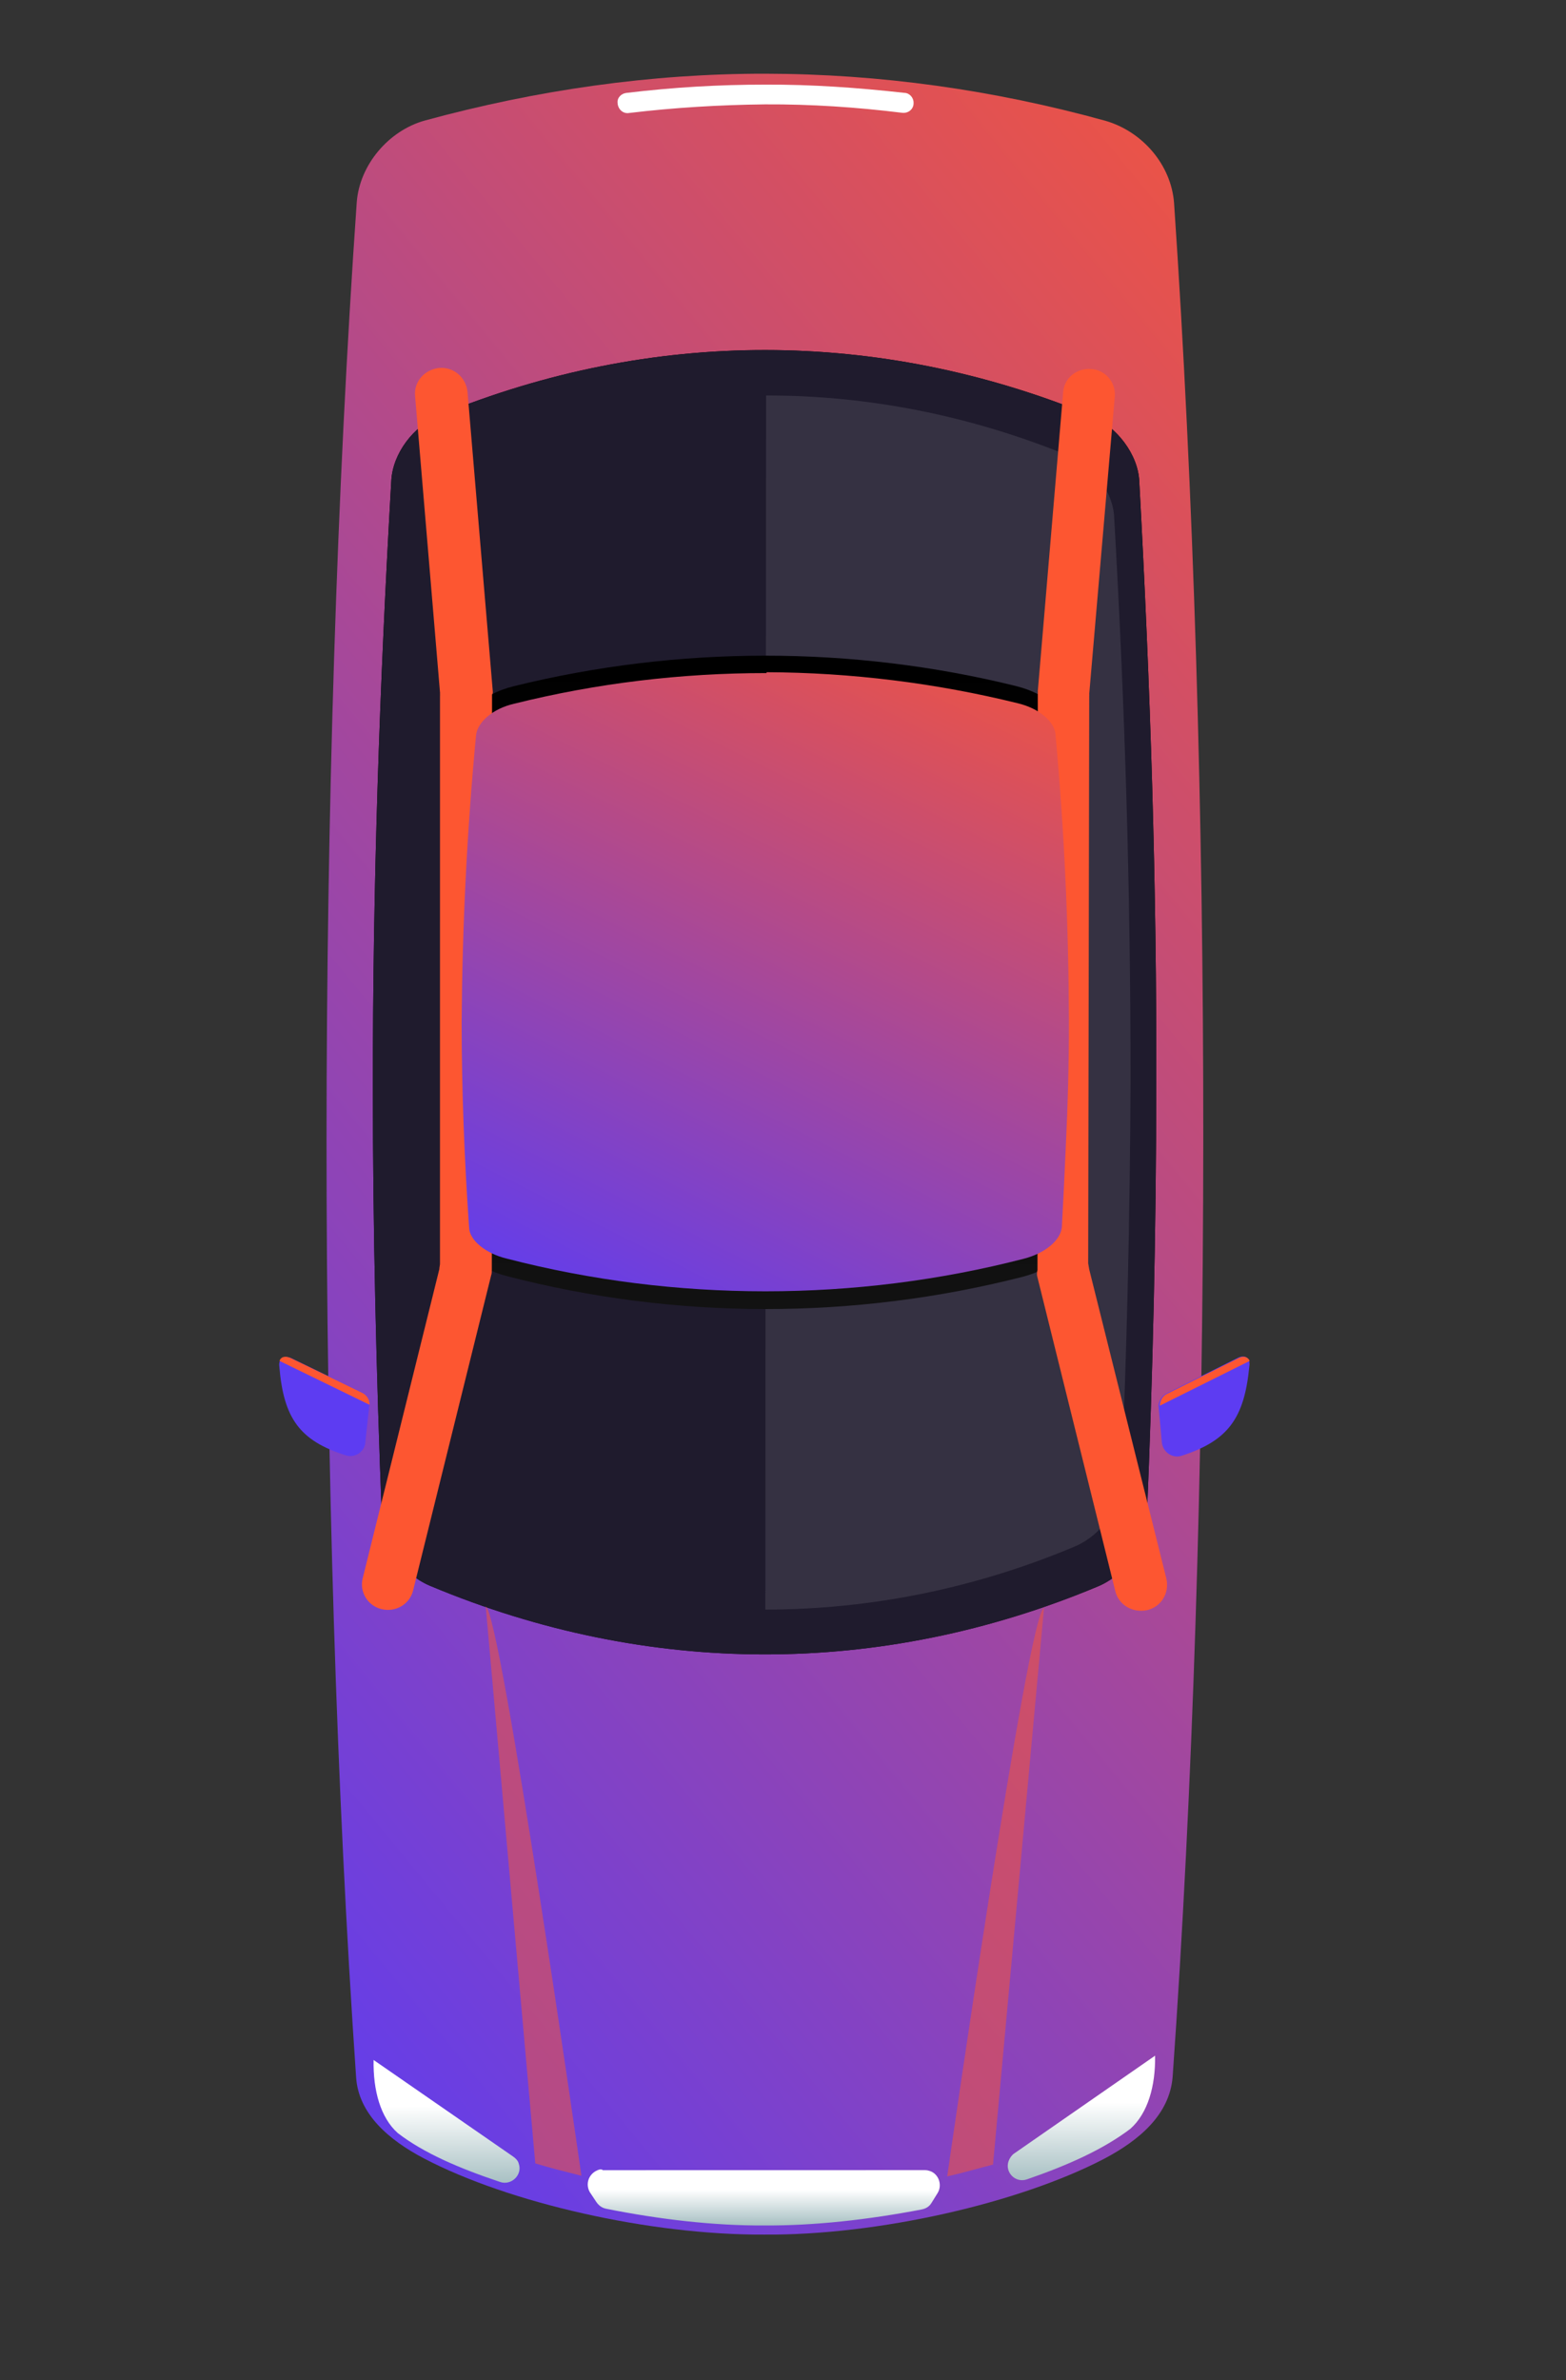 <svg width="129" height="196" viewBox="0 0 129 196" fill="none" xmlns="http://www.w3.org/2000/svg">
<rect x="0" y="0" width="129" height="196" fill="#333333" stroke="none"/>
<path fill-rule="evenodd" clip-rule="evenodd" d="M90.962 177.758C83.966 181.409 72.321 184.078 62.947 184.004C53.529 184.051 41.911 181.396 34.916 177.728C32.061 176.227 29.514 174.084 29.332 171.009C26.081 123.676 26.076 64.032 29.387 16.655C29.618 13.592 31.996 10.75 35.021 9.918C44.24 7.405 53.654 6.057 63.05 6.07C72.446 6.084 81.846 7.398 91.067 9.948C94.146 10.845 96.469 13.592 96.712 16.689C99.941 64.082 99.945 123.726 96.596 171.021C96.342 174.144 93.819 176.251 90.962 177.758Z" fill="url(#paint0_linear_3_586)"/>
<path d="M49.169 178.727C48.498 179.034 48.206 179.819 48.58 180.5L49.116 181.308C49.295 181.577 49.557 181.807 49.948 181.879C54.291 182.75 58.829 183.281 62.948 183.252C67.046 183.282 71.551 182.776 75.9 181.939C76.275 181.868 76.549 181.693 76.722 181.413L77.243 180.573C77.612 179.953 77.367 179.113 76.713 178.81C76.529 178.744 76.406 178.7 76.199 178.695L49.666 178.7C49.504 178.574 49.336 178.65 49.169 178.727Z" fill="url(#paint1_linear_3_586)"/>
<path d="M96.059 114.757L101.927 111.831C102.536 111.498 103.04 111.814 102.913 112.524C102.5 116.771 101.18 118.635 97.326 119.875C96.618 120.104 95.831 119.619 95.714 118.822L95.429 115.7C95.504 115.315 95.724 114.913 96.059 114.757Z" fill="#5D3CF2"/>
<path d="M102.946 112.06C102.792 111.73 102.425 111.6 101.983 111.855L96.106 114.785C95.771 114.941 95.551 115.344 95.537 115.751L102.946 112.06Z" fill="#FD5631"/>
<path d="M29.899 114.696L24.025 111.852C23.435 111.574 22.909 111.869 23.01 112.525C23.361 116.779 24.682 118.626 28.463 119.831C29.198 120.092 30.022 119.558 30.088 118.825L30.422 115.708C30.459 115.239 30.244 114.887 29.899 114.696Z" fill="#5D3CF2"/>
<path d="M23.023 112.06C23.159 111.694 23.535 111.62 24.003 111.856L29.892 114.716C30.238 114.908 30.453 115.262 30.439 115.673L23.023 112.06Z" fill="#FD5631"/>
<path d="M95.246 89.487C95.299 73.022 94.771 56.623 93.847 39.603C93.743 37.445 92.028 35.121 89.799 34.186C72.388 27.062 53.742 27.019 36.257 34.164C34.038 35.079 32.359 37.35 32.234 39.563C31.252 56.653 30.707 72.941 30.715 89.428C30.711 101.259 30.997 113.058 31.462 125.125C31.566 127.283 33.196 129.645 35.425 130.58C53.322 138.083 72.528 138.121 90.415 130.642C92.635 129.727 94.336 127.395 94.461 125.183C94.969 113.122 95.241 101.318 95.246 89.487Z" fill="url(#paint2_linear_3_586)"/>
<path d="M95.246 89.487C95.299 73.022 94.771 56.623 93.847 39.603C93.743 37.445 92.028 35.121 89.799 34.186C72.388 27.062 53.742 27.019 36.257 34.164C34.038 35.079 32.359 37.35 32.234 39.563C31.252 56.653 30.707 72.941 30.715 89.428C30.711 101.259 30.997 113.058 31.462 125.125C31.566 127.283 33.196 129.645 35.425 130.58C53.322 138.083 72.528 138.121 90.415 130.642C92.635 129.727 94.336 127.395 94.461 125.183C94.969 113.122 95.241 101.318 95.246 89.487Z" fill="#1F1B2D"/>
<path opacity="0.5" d="M78.027 179.213C79.319 178.923 80.571 178.551 81.801 178.239L85.999 132.411C84.685 132.761 78.027 179.213 78.027 179.213ZM40.014 132.29L44.094 178.142C45.346 178.521 46.559 178.819 47.894 179.16C47.894 179.16 41.244 132.731 40.014 132.29Z" fill="#FD5631"/>
<path d="M93.066 88.984C93.069 73.595 92.629 58.459 91.715 42.537C91.627 40.522 90.052 38.385 87.946 37.494C71.681 30.848 54.337 30.861 38.088 37.491C36.036 38.329 34.463 40.502 34.344 42.511C33.397 58.382 32.965 73.617 32.924 88.923C32.942 99.942 33.167 110.966 33.616 122.139C33.704 124.154 35.256 126.351 37.362 127.242C53.99 134.223 71.871 134.265 88.545 127.241C90.62 126.342 92.192 124.169 92.311 122.16C92.751 111.032 93.062 100.063 93.066 88.984Z" fill="#1F1B2D"/>
<path opacity="0.1" d="M88.585 127.324C90.66 126.425 92.232 124.253 92.352 122.243C92.836 110.994 93.086 100.004 93.129 89.007C93.131 73.618 92.691 58.482 91.777 42.56C91.69 40.545 90.115 38.408 88.009 37.517C79.907 34.205 71.468 32.551 63.106 32.566L63.043 132.54C71.611 132.531 80.249 130.836 88.585 127.324Z" fill="white"/>
<path d="M36.477 84.036C36.483 76.515 36.864 68.922 37.632 60.852C37.812 58.865 39.703 57.148 42.308 56.508C55.877 53.16 70.158 53.144 83.743 56.504C86.353 57.165 88.229 58.863 88.401 60.84C89.165 68.911 89.55 76.504 89.543 84.025C89.556 89.433 89.361 94.835 88.925 100.698C88.806 102.708 86.916 104.424 84.288 105.125C70.362 108.687 55.667 108.692 41.758 105.079C39.148 104.418 37.294 102.659 37.122 100.683C36.669 94.775 36.511 89.384 36.477 84.036Z" fill="url(#paint3_linear_3_586)"/>
<path d="M85.43 105.055L91.875 131.028C92.153 132.154 93.293 132.836 94.501 132.584C95.647 132.31 96.341 131.191 96.085 130.005L89.729 104.542C89.712 104.399 89.657 104.174 89.64 104.031L89.725 57.278C89.747 57.218 89.708 57.135 89.731 57.075L91.831 32.657C91.927 31.46 91.045 30.46 89.888 30.387C88.669 30.293 87.651 31.16 87.578 32.296L85.494 56.857C85.472 56.917 85.511 57 85.488 57.06L85.464 104.588C85.419 104.709 85.413 104.912 85.43 105.055ZM40.599 56.99L38.508 32.233C38.374 31.091 37.386 30.19 36.162 30.299C34.999 30.43 34.081 31.401 34.192 32.603L36.25 57.074C36.228 57.135 36.267 57.217 36.245 57.277L36.244 103.993C36.26 104.135 36.193 104.317 36.187 104.52L29.877 129.961C29.597 131.092 30.289 132.229 31.44 132.504C32.591 132.78 33.749 132.1 34.029 130.969L40.457 105.023C40.524 104.842 40.508 104.699 40.514 104.496L40.532 57.171C40.616 57.133 40.577 57.05 40.599 56.99Z" fill="#FD5631"/>
<path d="M63.02 8.594C66.787 8.575 70.527 8.82 74.322 9.289C74.858 9.345 75.283 8.95 75.256 8.461C75.267 8.055 74.927 7.659 74.513 7.648C70.634 7.217 66.834 6.95 63.066 6.969C59.237 6.966 55.464 7.188 51.602 7.651C51.166 7.7 50.824 8.057 50.874 8.485C50.902 8.974 51.304 9.391 51.824 9.304C55.541 8.857 59.314 8.635 63.02 8.594Z" fill="white"/>
<path d="M93.105 175.3C94.555 174.023 95.191 171.767 95.151 169.271L83.521 177.341C83.33 177.48 83.178 177.701 83.087 177.945C82.746 178.858 83.644 179.798 84.608 179.451C87.956 178.297 90.876 176.99 93.105 175.3ZM41.187 179.668C42.106 179.995 43.068 179.096 42.728 178.148C42.673 177.921 42.474 177.713 42.251 177.565L30.774 169.624C30.729 172.159 31.356 174.382 32.761 175.639C34.918 177.302 37.853 178.552 41.187 179.668Z" fill="url(#paint4_linear_3_586)"/>
<path fill-rule="evenodd" clip-rule="evenodd" d="M87.787 94.609C87.957 91.089 88.057 87.604 88.053 84.107C88.027 76.3 87.687 68.587 86.945 60.455C86.85 59.395 85.577 58.324 83.85 57.911C77.088 56.242 70.097 55.379 63.143 55.352L63.143 55.424C56.125 55.418 49.105 56.263 42.331 57.953C40.582 58.353 39.329 59.477 39.216 60.531C38.449 68.601 38.084 76.336 38.027 84.182C38.034 89.793 38.247 95.409 38.644 101.092C38.677 102.129 40.012 103.223 41.739 103.636C55.587 107.227 70.488 107.229 84.353 103.644C86.125 103.184 87.356 102.12 87.469 101.066C87.585 98.899 87.695 96.749 87.787 94.609Z" fill="url(#paint5_linear_3_586)"/>
<defs>
<linearGradient id="paint0_linear_3_586" x1="26.898" y1="184.006" x2="168.802" y2="67.003" gradientUnits="userSpaceOnUse">
<stop stop-color="#5D3CF2"/>
<stop offset="1" stop-color="#FD5631"/>
</linearGradient>
<linearGradient id="paint1_linear_3_586" x1="62.944" y1="180.324" x2="62.941" y2="185.477" gradientUnits="userSpaceOnUse">
<stop stop-color="white"/>
<stop offset="1" stop-color="#628E93"/>
</linearGradient>
<linearGradient id="paint2_linear_3_586" x1="62.956" y1="155.765" x2="63.026" y2="30.262" gradientUnits="userSpaceOnUse">
<stop stop-color="#151515"/>
<stop offset="1"/>
</linearGradient>
<linearGradient id="paint3_linear_3_586" x1="62.977" y1="117.538" x2="63.013" y2="54.671" gradientUnits="userSpaceOnUse">
<stop stop-color="#151515"/>
<stop offset="1"/>
</linearGradient>
<linearGradient id="paint4_linear_3_586" x1="62.935" y1="173.272" x2="62.995" y2="184.746" gradientUnits="userSpaceOnUse">
<stop stop-color="white"/>
<stop offset="1" stop-color="#628E93"/>
</linearGradient>
<linearGradient id="paint5_linear_3_586" x1="38.027" y1="106.331" x2="71.225" y2="40.154" gradientUnits="userSpaceOnUse">
<stop stop-color="#5D3CF2"/>
<stop offset="1" stop-color="#FD5631"/>
</linearGradient>
</defs>
</svg>
